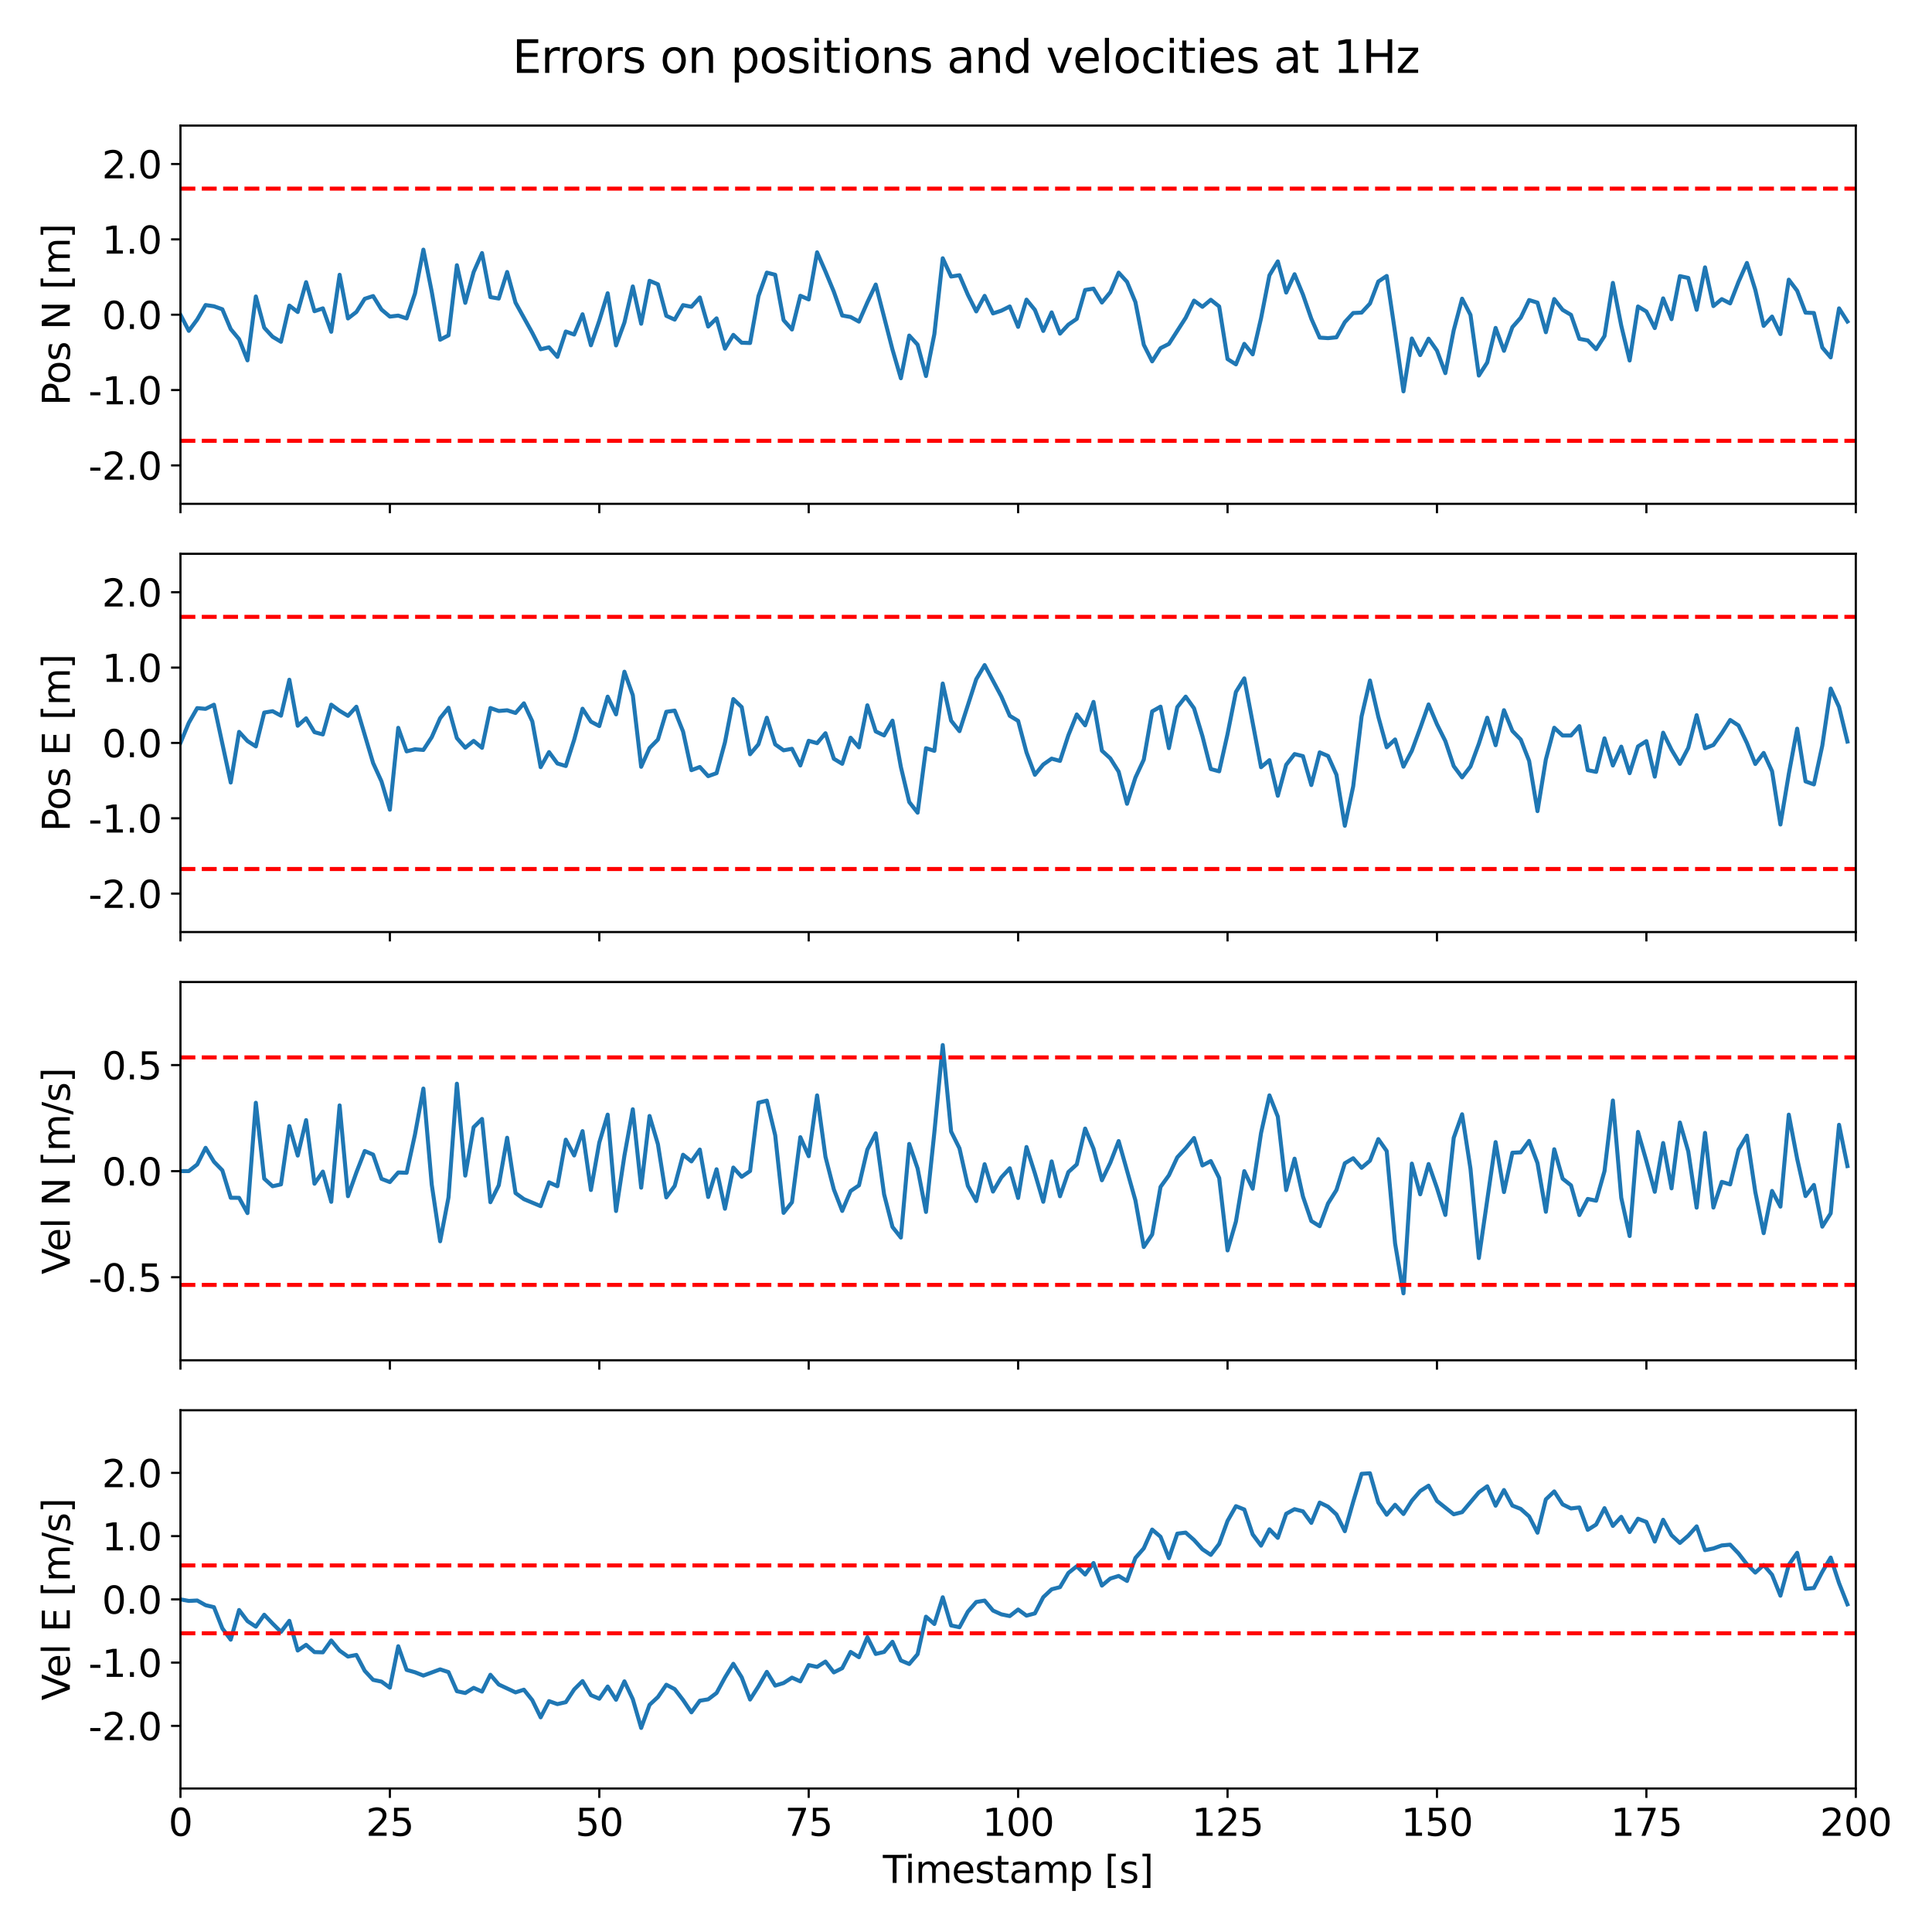 <?xml version="1.0" encoding="utf-8" standalone="no"?>
<!DOCTYPE svg PUBLIC "-//W3C//DTD SVG 1.1//EN"
  "http://www.w3.org/Graphics/SVG/1.1/DTD/svg11.dtd">
<svg xmlns:xlink="http://www.w3.org/1999/xlink" width="720pt" height="720pt" viewBox="0 0 720 720" xmlns="http://www.w3.org/2000/svg" version="1.1">
 <defs>
  <style type="text/css">*{stroke-linejoin: round; stroke-linecap: butt}</style>
 </defs>
 <g id="figure_1">
  <g id="patch_1">
   <path d="M 0 720 
L 720 720 
L 720 0 
L 0 0 
z
" style="fill: #ffffff"/>
  </g>
  <g id="axes_1">
   <g id="patch_2">
    <path d="M 67.25 187.765 
L 691.605 187.765 
L 691.605 46.8 
L 67.25 46.8 
z
" style="fill: #ffffff"/>
   </g>
   <g id="matplotlib.axis_1">
    <g id="xtick_1">
     <g id="line2d_1">
      <defs>
       <path id="mfc377cfdf8" d="M 0 0 
L 0 3.5 
" style="stroke: #000000; stroke-width: 0.8"/>
      </defs>
      <g>
       <use xlink:href="#mfc377cfdf8" x="67.25" y="187.765" style="stroke: #000000; stroke-width: 0.8"/>
      </g>
     </g>
    </g>
    <g id="xtick_2">
     <g id="line2d_2">
      <g>
       <use xlink:href="#mfc377cfdf8" x="145.294" y="187.765" style="stroke: #000000; stroke-width: 0.8"/>
      </g>
     </g>
    </g>
    <g id="xtick_3">
     <g id="line2d_3">
      <g>
       <use xlink:href="#mfc377cfdf8" x="223.339" y="187.765" style="stroke: #000000; stroke-width: 0.8"/>
      </g>
     </g>
    </g>
    <g id="xtick_4">
     <g id="line2d_4">
      <g>
       <use xlink:href="#mfc377cfdf8" x="301.383" y="187.765" style="stroke: #000000; stroke-width: 0.8"/>
      </g>
     </g>
    </g>
    <g id="xtick_5">
     <g id="line2d_5">
      <g>
       <use xlink:href="#mfc377cfdf8" x="379.428" y="187.765" style="stroke: #000000; stroke-width: 0.8"/>
      </g>
     </g>
    </g>
    <g id="xtick_6">
     <g id="line2d_6">
      <g>
       <use xlink:href="#mfc377cfdf8" x="457.472" y="187.765" style="stroke: #000000; stroke-width: 0.8"/>
      </g>
     </g>
    </g>
    <g id="xtick_7">
     <g id="line2d_7">
      <g>
       <use xlink:href="#mfc377cfdf8" x="535.516" y="187.765" style="stroke: #000000; stroke-width: 0.8"/>
      </g>
     </g>
    </g>
    <g id="xtick_8">
     <g id="line2d_8">
      <g>
       <use xlink:href="#mfc377cfdf8" x="613.561" y="187.765" style="stroke: #000000; stroke-width: 0.8"/>
      </g>
     </g>
    </g>
    <g id="xtick_9">
     <g id="line2d_9">
      <g>
       <use xlink:href="#mfc377cfdf8" x="691.605" y="187.765" style="stroke: #000000; stroke-width: 0.8"/>
      </g>
     </g>
    </g>
   </g>
   <g id="matplotlib.axis_2">
    <g id="ytick_1">
     <g id="line2d_10">
      <defs>
       <path id="m19084489a5" d="M 0 0 
L -3.5 0 
" style="stroke: #000000; stroke-width: 0.8"/>
      </defs>
      <g>
       <use xlink:href="#m19084489a5" x="67.25" y="173.441" style="stroke: #000000; stroke-width: 0.8"/>
      </g>
     </g>
     <g id="text_1">
      <!-- -2.0 -->
      <g transform="translate(32.935 178.76) scale(0.14 -0.14)">
       <defs>
        <path id="DejaVuSans-2d" d="M 313 2009 
L 1997 2009 
L 1997 1497 
L 313 1497 
L 313 2009 
z
" transform="scale(0.016)"/>
        <path id="DejaVuSans-32" d="M 1228 531 
L 3431 531 
L 3431 0 
L 469 0 
L 469 531 
Q 828 903 1448 1529 
Q 2069 2156 2228 2338 
Q 2531 2678 2651 2914 
Q 2772 3150 2772 3378 
Q 2772 3750 2511 3984 
Q 2250 4219 1831 4219 
Q 1534 4219 1204 4116 
Q 875 4013 500 3803 
L 500 4441 
Q 881 4594 1212 4672 
Q 1544 4750 1819 4750 
Q 2544 4750 2975 4387 
Q 3406 4025 3406 3419 
Q 3406 3131 3298 2873 
Q 3191 2616 2906 2266 
Q 2828 2175 2409 1742 
Q 1991 1309 1228 531 
z
" transform="scale(0.016)"/>
        <path id="DejaVuSans-2e" d="M 684 794 
L 1344 794 
L 1344 0 
L 684 0 
L 684 794 
z
" transform="scale(0.016)"/>
        <path id="DejaVuSans-30" d="M 2034 4250 
Q 1547 4250 1301 3770 
Q 1056 3291 1056 2328 
Q 1056 1369 1301 889 
Q 1547 409 2034 409 
Q 2525 409 2770 889 
Q 3016 1369 3016 2328 
Q 3016 3291 2770 3770 
Q 2525 4250 2034 4250 
z
M 2034 4750 
Q 2819 4750 3233 4129 
Q 3647 3509 3647 2328 
Q 3647 1150 3233 529 
Q 2819 -91 2034 -91 
Q 1250 -91 836 529 
Q 422 1150 422 2328 
Q 422 3509 836 4129 
Q 1250 4750 2034 4750 
z
" transform="scale(0.016)"/>
       </defs>
       <use xlink:href="#DejaVuSans-2d"/>
       <use xlink:href="#DejaVuSans-32" x="36.084"/>
       <use xlink:href="#DejaVuSans-2e" x="99.707"/>
       <use xlink:href="#DejaVuSans-30" x="131.494"/>
      </g>
     </g>
    </g>
    <g id="ytick_2">
     <g id="line2d_11">
      <g>
       <use xlink:href="#m19084489a5" x="67.25" y="145.362" style="stroke: #000000; stroke-width: 0.8"/>
      </g>
     </g>
     <g id="text_2">
      <!-- -1.0 -->
      <g transform="translate(32.935 150.681) scale(0.14 -0.14)">
       <defs>
        <path id="DejaVuSans-31" d="M 794 531 
L 1825 531 
L 1825 4091 
L 703 3866 
L 703 4441 
L 1819 4666 
L 2450 4666 
L 2450 531 
L 3481 531 
L 3481 0 
L 794 0 
L 794 531 
z
" transform="scale(0.016)"/>
       </defs>
       <use xlink:href="#DejaVuSans-2d"/>
       <use xlink:href="#DejaVuSans-31" x="36.084"/>
       <use xlink:href="#DejaVuSans-2e" x="99.707"/>
       <use xlink:href="#DejaVuSans-30" x="131.494"/>
      </g>
     </g>
    </g>
    <g id="ytick_3">
     <g id="line2d_12">
      <g>
       <use xlink:href="#m19084489a5" x="67.25" y="117.282" style="stroke: #000000; stroke-width: 0.8"/>
      </g>
     </g>
     <g id="text_3">
      <!-- 0.0 -->
      <g transform="translate(37.986 122.601) scale(0.14 -0.14)">
       <use xlink:href="#DejaVuSans-30"/>
       <use xlink:href="#DejaVuSans-2e" x="63.623"/>
       <use xlink:href="#DejaVuSans-30" x="95.41"/>
      </g>
     </g>
    </g>
    <g id="ytick_4">
     <g id="line2d_13">
      <g>
       <use xlink:href="#m19084489a5" x="67.25" y="89.203" style="stroke: #000000; stroke-width: 0.8"/>
      </g>
     </g>
     <g id="text_4">
      <!-- 1.0 -->
      <g transform="translate(37.986 94.522) scale(0.14 -0.14)">
       <use xlink:href="#DejaVuSans-31"/>
       <use xlink:href="#DejaVuSans-2e" x="63.623"/>
       <use xlink:href="#DejaVuSans-30" x="95.41"/>
      </g>
     </g>
    </g>
    <g id="ytick_5">
     <g id="line2d_14">
      <g>
       <use xlink:href="#m19084489a5" x="67.25" y="61.124" style="stroke: #000000; stroke-width: 0.8"/>
      </g>
     </g>
     <g id="text_5">
      <!-- 2.0 -->
      <g transform="translate(37.986 66.443) scale(0.14 -0.14)">
       <use xlink:href="#DejaVuSans-32"/>
       <use xlink:href="#DejaVuSans-2e" x="63.623"/>
       <use xlink:href="#DejaVuSans-30" x="95.41"/>
      </g>
     </g>
    </g>
    <g id="text_6">
     <!-- Pos N [m] -->
     <g transform="translate(26.023 151.146) rotate(-90) scale(0.14 -0.14)">
      <defs>
       <path id="DejaVuSans-50" d="M 1259 4147 
L 1259 2394 
L 2053 2394 
Q 2494 2394 2734 2622 
Q 2975 2850 2975 3272 
Q 2975 3691 2734 3919 
Q 2494 4147 2053 4147 
L 1259 4147 
z
M 628 4666 
L 2053 4666 
Q 2838 4666 3239 4311 
Q 3641 3956 3641 3272 
Q 3641 2581 3239 2228 
Q 2838 1875 2053 1875 
L 1259 1875 
L 1259 0 
L 628 0 
L 628 4666 
z
" transform="scale(0.016)"/>
       <path id="DejaVuSans-6f" d="M 1959 3097 
Q 1497 3097 1228 2736 
Q 959 2375 959 1747 
Q 959 1119 1226 758 
Q 1494 397 1959 397 
Q 2419 397 2687 759 
Q 2956 1122 2956 1747 
Q 2956 2369 2687 2733 
Q 2419 3097 1959 3097 
z
M 1959 3584 
Q 2709 3584 3137 3096 
Q 3566 2609 3566 1747 
Q 3566 888 3137 398 
Q 2709 -91 1959 -91 
Q 1206 -91 779 398 
Q 353 888 353 1747 
Q 353 2609 779 3096 
Q 1206 3584 1959 3584 
z
" transform="scale(0.016)"/>
       <path id="DejaVuSans-73" d="M 2834 3397 
L 2834 2853 
Q 2591 2978 2328 3040 
Q 2066 3103 1784 3103 
Q 1356 3103 1142 2972 
Q 928 2841 928 2578 
Q 928 2378 1081 2264 
Q 1234 2150 1697 2047 
L 1894 2003 
Q 2506 1872 2764 1633 
Q 3022 1394 3022 966 
Q 3022 478 2636 193 
Q 2250 -91 1575 -91 
Q 1294 -91 989 -36 
Q 684 19 347 128 
L 347 722 
Q 666 556 975 473 
Q 1284 391 1588 391 
Q 1994 391 2212 530 
Q 2431 669 2431 922 
Q 2431 1156 2273 1281 
Q 2116 1406 1581 1522 
L 1381 1569 
Q 847 1681 609 1914 
Q 372 2147 372 2553 
Q 372 3047 722 3315 
Q 1072 3584 1716 3584 
Q 2034 3584 2315 3537 
Q 2597 3491 2834 3397 
z
" transform="scale(0.016)"/>
       <path id="DejaVuSans-20" transform="scale(0.016)"/>
       <path id="DejaVuSans-4e" d="M 628 4666 
L 1478 4666 
L 3547 763 
L 3547 4666 
L 4159 4666 
L 4159 0 
L 3309 0 
L 1241 3903 
L 1241 0 
L 628 0 
L 628 4666 
z
" transform="scale(0.016)"/>
       <path id="DejaVuSans-5b" d="M 550 4863 
L 1875 4863 
L 1875 4416 
L 1125 4416 
L 1125 -397 
L 1875 -397 
L 1875 -844 
L 550 -844 
L 550 4863 
z
" transform="scale(0.016)"/>
       <path id="DejaVuSans-6d" d="M 3328 2828 
Q 3544 3216 3844 3400 
Q 4144 3584 4550 3584 
Q 5097 3584 5394 3201 
Q 5691 2819 5691 2113 
L 5691 0 
L 5113 0 
L 5113 2094 
Q 5113 2597 4934 2840 
Q 4756 3084 4391 3084 
Q 3944 3084 3684 2787 
Q 3425 2491 3425 1978 
L 3425 0 
L 2847 0 
L 2847 2094 
Q 2847 2600 2669 2842 
Q 2491 3084 2119 3084 
Q 1678 3084 1418 2786 
Q 1159 2488 1159 1978 
L 1159 0 
L 581 0 
L 581 3500 
L 1159 3500 
L 1159 2956 
Q 1356 3278 1631 3431 
Q 1906 3584 2284 3584 
Q 2666 3584 2933 3390 
Q 3200 3197 3328 2828 
z
" transform="scale(0.016)"/>
       <path id="DejaVuSans-5d" d="M 1947 4863 
L 1947 -844 
L 622 -844 
L 622 -397 
L 1369 -397 
L 1369 4416 
L 622 4416 
L 622 4863 
L 1947 4863 
z
" transform="scale(0.016)"/>
      </defs>
      <use xlink:href="#DejaVuSans-50"/>
      <use xlink:href="#DejaVuSans-6f" x="56.678"/>
      <use xlink:href="#DejaVuSans-73" x="117.859"/>
      <use xlink:href="#DejaVuSans-20" x="169.959"/>
      <use xlink:href="#DejaVuSans-4e" x="201.746"/>
      <use xlink:href="#DejaVuSans-20" x="276.551"/>
      <use xlink:href="#DejaVuSans-5b" x="308.338"/>
      <use xlink:href="#DejaVuSans-6d" x="347.352"/>
      <use xlink:href="#DejaVuSans-5d" x="444.764"/>
     </g>
    </g>
   </g>
   <g id="line2d_15">
    <path d="M 67.25 117.282 
L 70.372 123.296 
L 73.494 119.062 
L 76.615 113.683 
L 79.737 114.139 
L 82.859 115.258 
L 85.981 122.646 
L 89.102 126.406 
L 92.224 134.289 
L 95.346 110.492 
L 98.468 122.124 
L 101.59 125.499 
L 104.711 127.371 
L 107.833 113.886 
L 110.955 116.271 
L 114.077 105.163 
L 117.198 115.978 
L 120.32 114.917 
L 123.442 123.643 
L 126.564 102.405 
L 129.685 118.678 
L 132.807 116.276 
L 135.929 111.352 
L 139.051 110.337 
L 142.173 115.363 
L 145.294 117.985 
L 148.416 117.617 
L 151.538 118.663 
L 154.66 109.366 
L 157.781 93.038 
L 160.903 108.764 
L 164.025 126.605 
L 167.147 124.971 
L 170.269 98.845 
L 173.39 112.855 
L 176.512 101.396 
L 179.634 94.311 
L 182.756 110.714 
L 185.877 111.262 
L 188.999 101.366 
L 192.121 112.79 
L 198.365 124.035 
L 201.486 130.152 
L 204.608 129.437 
L 207.73 132.998 
L 210.852 123.544 
L 213.973 124.67 
L 217.095 117.116 
L 220.217 128.681 
L 223.339 119.509 
L 226.461 109.283 
L 229.582 128.724 
L 232.704 120.197 
L 235.826 106.752 
L 238.948 120.651 
L 242.069 104.639 
L 245.191 105.96 
L 248.313 117.693 
L 251.435 119.111 
L 254.556 113.709 
L 257.678 114.325 
L 260.8 110.848 
L 263.922 121.696 
L 267.044 118.642 
L 270.165 129.936 
L 273.287 124.797 
L 276.409 127.725 
L 279.531 127.825 
L 282.652 110.35 
L 285.774 101.6 
L 288.896 102.407 
L 292.018 119.31 
L 295.14 122.798 
L 298.261 110.227 
L 301.383 111.587 
L 304.505 94.028 
L 307.627 101.187 
L 310.748 108.721 
L 313.87 117.579 
L 316.992 118.137 
L 320.114 119.855 
L 323.236 112.706 
L 326.357 106.047 
L 332.601 130.265 
L 335.723 140.961 
L 338.844 125.053 
L 341.966 128.446 
L 345.088 140.129 
L 348.21 124.513 
L 351.332 96.255 
L 354.453 103.055 
L 357.575 102.572 
L 360.697 109.845 
L 363.819 116.051 
L 366.94 110.265 
L 370.062 116.806 
L 373.184 115.777 
L 376.306 114.207 
L 379.428 121.811 
L 382.549 111.668 
L 385.671 115.49 
L 388.793 123.328 
L 391.915 116.424 
L 395.036 124.338 
L 398.158 120.978 
L 401.28 118.828 
L 404.402 108.072 
L 407.523 107.562 
L 410.645 112.746 
L 413.767 108.922 
L 416.889 101.607 
L 420.011 105.034 
L 423.132 112.571 
L 426.254 128.482 
L 429.376 134.67 
L 432.498 129.747 
L 435.619 128.17 
L 441.863 118.446 
L 444.985 112.03 
L 448.107 114.34 
L 451.228 111.72 
L 454.35 114.201 
L 457.472 133.808 
L 460.594 135.786 
L 463.715 128.145 
L 466.837 132.052 
L 469.959 118.599 
L 473.081 102.603 
L 476.203 97.409 
L 479.324 109.024 
L 482.446 102.197 
L 485.568 109.776 
L 488.69 118.774 
L 491.811 125.815 
L 494.933 126.019 
L 498.055 125.707 
L 501.177 120.039 
L 504.298 116.651 
L 507.42 116.498 
L 510.542 113.128 
L 513.664 104.916 
L 516.786 102.842 
L 519.907 123.925 
L 523.029 145.845 
L 526.151 126.146 
L 529.273 132.326 
L 532.394 126.216 
L 535.516 130.656 
L 538.638 139.052 
L 541.76 123.094 
L 544.882 111.31 
L 548.003 117.351 
L 551.125 139.956 
L 554.247 135.092 
L 557.369 122.205 
L 560.49 130.738 
L 563.612 121.934 
L 566.734 118.379 
L 569.856 111.819 
L 572.978 112.785 
L 576.099 123.804 
L 579.221 111.442 
L 582.343 115.485 
L 585.465 117.334 
L 588.586 126.278 
L 591.708 126.861 
L 594.83 130.13 
L 597.952 125.231 
L 601.074 105.433 
L 604.195 121.364 
L 607.317 134.352 
L 610.439 114.217 
L 613.561 116.087 
L 616.682 122.264 
L 619.804 111.199 
L 622.926 118.956 
L 626.048 102.904 
L 629.169 103.577 
L 632.291 115.456 
L 635.413 99.641 
L 638.535 114.068 
L 641.657 111.47 
L 644.778 113.07 
L 647.9 105.038 
L 651.022 97.996 
L 654.144 107.994 
L 657.265 121.441 
L 660.387 117.977 
L 663.509 124.495 
L 666.631 104.224 
L 669.753 108.364 
L 672.874 116.518 
L 675.996 116.65 
L 679.118 129.522 
L 682.24 133.184 
L 685.361 114.921 
L 688.483 119.82 
L 688.483 119.82 
" clip-path="url(#p1024e9abad)" style="fill: none; stroke: #1f77b4; stroke-width: 1.5; stroke-linecap: square"/>
   </g>
   <g id="line2d_16">
    <path d="M 67.25 164.271 
L 691.605 164.271 
" clip-path="url(#p1024e9abad)" style="fill: none; stroke-dasharray: 5.55,2.4; stroke-dashoffset: 0; stroke: #ff0000; stroke-width: 1.5"/>
   </g>
   <g id="line2d_17">
    <path d="M 67.25 70.294 
L 691.605 70.294 
" clip-path="url(#p1024e9abad)" style="fill: none; stroke-dasharray: 5.55,2.4; stroke-dashoffset: 0; stroke: #ff0000; stroke-width: 1.5"/>
   </g>
   <g id="patch_3">
    <path d="M 67.25 187.765 
L 67.25 46.8 
" style="fill: none; stroke: #000000; stroke-width: 0.8; stroke-linejoin: miter; stroke-linecap: square"/>
   </g>
   <g id="patch_4">
    <path d="M 691.605 187.765 
L 691.605 46.8 
" style="fill: none; stroke: #000000; stroke-width: 0.8; stroke-linejoin: miter; stroke-linecap: square"/>
   </g>
   <g id="patch_5">
    <path d="M 67.25 187.765 
L 691.605 187.765 
" style="fill: none; stroke: #000000; stroke-width: 0.8; stroke-linejoin: miter; stroke-linecap: square"/>
   </g>
   <g id="patch_6">
    <path d="M 67.25 46.8 
L 691.605 46.8 
" style="fill: none; stroke: #000000; stroke-width: 0.8; stroke-linejoin: miter; stroke-linecap: square"/>
   </g>
  </g>
  <g id="axes_2">
   <g id="patch_7">
    <path d="M 67.25 347.35 
L 691.605 347.35 
L 691.605 206.385 
L 67.25 206.385 
z
" style="fill: #ffffff"/>
   </g>
   <g id="matplotlib.axis_3">
    <g id="xtick_10">
     <g id="line2d_18">
      <g>
       <use xlink:href="#mfc377cfdf8" x="67.25" y="347.35" style="stroke: #000000; stroke-width: 0.8"/>
      </g>
     </g>
    </g>
    <g id="xtick_11">
     <g id="line2d_19">
      <g>
       <use xlink:href="#mfc377cfdf8" x="145.294" y="347.35" style="stroke: #000000; stroke-width: 0.8"/>
      </g>
     </g>
    </g>
    <g id="xtick_12">
     <g id="line2d_20">
      <g>
       <use xlink:href="#mfc377cfdf8" x="223.339" y="347.35" style="stroke: #000000; stroke-width: 0.8"/>
      </g>
     </g>
    </g>
    <g id="xtick_13">
     <g id="line2d_21">
      <g>
       <use xlink:href="#mfc377cfdf8" x="301.383" y="347.35" style="stroke: #000000; stroke-width: 0.8"/>
      </g>
     </g>
    </g>
    <g id="xtick_14">
     <g id="line2d_22">
      <g>
       <use xlink:href="#mfc377cfdf8" x="379.428" y="347.35" style="stroke: #000000; stroke-width: 0.8"/>
      </g>
     </g>
    </g>
    <g id="xtick_15">
     <g id="line2d_23">
      <g>
       <use xlink:href="#mfc377cfdf8" x="457.472" y="347.35" style="stroke: #000000; stroke-width: 0.8"/>
      </g>
     </g>
    </g>
    <g id="xtick_16">
     <g id="line2d_24">
      <g>
       <use xlink:href="#mfc377cfdf8" x="535.516" y="347.35" style="stroke: #000000; stroke-width: 0.8"/>
      </g>
     </g>
    </g>
    <g id="xtick_17">
     <g id="line2d_25">
      <g>
       <use xlink:href="#mfc377cfdf8" x="613.561" y="347.35" style="stroke: #000000; stroke-width: 0.8"/>
      </g>
     </g>
    </g>
    <g id="xtick_18">
     <g id="line2d_26">
      <g>
       <use xlink:href="#mfc377cfdf8" x="691.605" y="347.35" style="stroke: #000000; stroke-width: 0.8"/>
      </g>
     </g>
    </g>
   </g>
   <g id="matplotlib.axis_4">
    <g id="ytick_6">
     <g id="line2d_27">
      <g>
       <use xlink:href="#m19084489a5" x="67.25" y="333.026" style="stroke: #000000; stroke-width: 0.8"/>
      </g>
     </g>
     <g id="text_7">
      <!-- -2.0 -->
      <g transform="translate(32.935 338.345) scale(0.14 -0.14)">
       <use xlink:href="#DejaVuSans-2d"/>
       <use xlink:href="#DejaVuSans-32" x="36.084"/>
       <use xlink:href="#DejaVuSans-2e" x="99.707"/>
       <use xlink:href="#DejaVuSans-30" x="131.494"/>
      </g>
     </g>
    </g>
    <g id="ytick_7">
     <g id="line2d_28">
      <g>
       <use xlink:href="#m19084489a5" x="67.25" y="304.947" style="stroke: #000000; stroke-width: 0.8"/>
      </g>
     </g>
     <g id="text_8">
      <!-- -1.0 -->
      <g transform="translate(32.935 310.266) scale(0.14 -0.14)">
       <use xlink:href="#DejaVuSans-2d"/>
       <use xlink:href="#DejaVuSans-31" x="36.084"/>
       <use xlink:href="#DejaVuSans-2e" x="99.707"/>
       <use xlink:href="#DejaVuSans-30" x="131.494"/>
      </g>
     </g>
    </g>
    <g id="ytick_8">
     <g id="line2d_29">
      <g>
       <use xlink:href="#m19084489a5" x="67.25" y="276.868" style="stroke: #000000; stroke-width: 0.8"/>
      </g>
     </g>
     <g id="text_9">
      <!-- 0.0 -->
      <g transform="translate(37.986 282.186) scale(0.14 -0.14)">
       <use xlink:href="#DejaVuSans-30"/>
       <use xlink:href="#DejaVuSans-2e" x="63.623"/>
       <use xlink:href="#DejaVuSans-30" x="95.41"/>
      </g>
     </g>
    </g>
    <g id="ytick_9">
     <g id="line2d_30">
      <g>
       <use xlink:href="#m19084489a5" x="67.25" y="248.788" style="stroke: #000000; stroke-width: 0.8"/>
      </g>
     </g>
     <g id="text_10">
      <!-- 1.0 -->
      <g transform="translate(37.986 254.107) scale(0.14 -0.14)">
       <use xlink:href="#DejaVuSans-31"/>
       <use xlink:href="#DejaVuSans-2e" x="63.623"/>
       <use xlink:href="#DejaVuSans-30" x="95.41"/>
      </g>
     </g>
    </g>
    <g id="ytick_10">
     <g id="line2d_31">
      <g>
       <use xlink:href="#m19084489a5" x="67.25" y="220.709" style="stroke: #000000; stroke-width: 0.8"/>
      </g>
     </g>
     <g id="text_11">
      <!-- 2.0 -->
      <g transform="translate(37.986 226.028) scale(0.14 -0.14)">
       <use xlink:href="#DejaVuSans-32"/>
       <use xlink:href="#DejaVuSans-2e" x="63.623"/>
       <use xlink:href="#DejaVuSans-30" x="95.41"/>
      </g>
     </g>
    </g>
    <g id="text_12">
     <!-- Pos E [m] -->
     <g transform="translate(26.023 309.917) rotate(-90) scale(0.14 -0.14)">
      <defs>
       <path id="DejaVuSans-45" d="M 628 4666 
L 3578 4666 
L 3578 4134 
L 1259 4134 
L 1259 2753 
L 3481 2753 
L 3481 2222 
L 1259 2222 
L 1259 531 
L 3634 531 
L 3634 0 
L 628 0 
L 628 4666 
z
" transform="scale(0.016)"/>
      </defs>
      <use xlink:href="#DejaVuSans-50"/>
      <use xlink:href="#DejaVuSans-6f" x="56.678"/>
      <use xlink:href="#DejaVuSans-73" x="117.859"/>
      <use xlink:href="#DejaVuSans-20" x="169.959"/>
      <use xlink:href="#DejaVuSans-45" x="201.746"/>
      <use xlink:href="#DejaVuSans-20" x="264.93"/>
      <use xlink:href="#DejaVuSans-5b" x="296.717"/>
      <use xlink:href="#DejaVuSans-6d" x="335.73"/>
      <use xlink:href="#DejaVuSans-5d" x="433.143"/>
     </g>
    </g>
   </g>
   <g id="line2d_32">
    <path d="M 67.25 276.868 
L 70.372 269.351 
L 73.494 263.891 
L 76.615 264.17 
L 79.737 262.629 
L 85.981 291.624 
L 89.102 272.749 
L 92.224 276.156 
L 95.346 278.164 
L 98.468 265.561 
L 101.59 265.042 
L 104.711 266.71 
L 107.833 253.317 
L 110.955 270.455 
L 114.077 267.703 
L 117.198 272.854 
L 120.32 273.707 
L 123.442 262.61 
L 126.564 264.904 
L 129.685 266.772 
L 132.807 263.377 
L 139.051 284.37 
L 142.173 291.213 
L 145.294 301.757 
L 148.416 271.244 
L 151.538 280.011 
L 154.66 279.231 
L 157.781 279.484 
L 160.903 274.704 
L 164.025 267.643 
L 167.147 263.755 
L 170.269 275.074 
L 173.39 278.645 
L 176.512 276.113 
L 179.634 278.694 
L 182.756 263.852 
L 185.877 264.965 
L 188.999 264.695 
L 192.121 265.703 
L 195.243 262.112 
L 198.365 268.826 
L 201.486 285.896 
L 204.608 280.281 
L 207.73 284.524 
L 210.852 285.47 
L 213.973 275.691 
L 217.095 264.112 
L 220.217 268.934 
L 223.339 270.578 
L 226.461 259.624 
L 229.582 266.222 
L 232.704 250.333 
L 235.826 259.079 
L 238.948 285.762 
L 242.069 278.772 
L 245.191 275.603 
L 248.313 265.271 
L 251.435 264.822 
L 254.556 272.613 
L 257.678 287.025 
L 260.8 285.845 
L 263.922 289.246 
L 267.044 288.141 
L 270.165 276.663 
L 273.287 260.526 
L 276.409 263.519 
L 279.531 281.075 
L 282.652 277.374 
L 285.774 267.482 
L 288.896 277.407 
L 292.018 279.621 
L 295.14 279.057 
L 298.261 285.268 
L 301.383 276.075 
L 304.505 276.959 
L 307.627 273.254 
L 310.748 282.772 
L 313.87 284.648 
L 316.992 274.927 
L 320.114 278.519 
L 323.236 262.846 
L 326.357 272.59 
L 329.479 274.075 
L 332.601 268.569 
L 335.723 285.791 
L 338.844 298.897 
L 341.966 302.859 
L 345.088 278.835 
L 348.21 279.817 
L 351.332 254.737 
L 354.453 268.565 
L 357.575 272.478 
L 363.819 253.131 
L 366.94 247.855 
L 373.184 259.572 
L 376.306 266.755 
L 379.428 268.657 
L 382.549 280.419 
L 385.671 288.741 
L 388.793 284.908 
L 391.915 282.725 
L 395.036 283.569 
L 398.158 273.998 
L 401.28 266.259 
L 404.402 270.304 
L 407.523 261.583 
L 410.645 279.748 
L 413.767 282.61 
L 416.889 287.58 
L 420.011 299.546 
L 423.132 289.803 
L 426.254 283.088 
L 429.376 265.114 
L 432.498 263.352 
L 435.619 278.801 
L 438.741 263.529 
L 441.863 259.614 
L 444.985 263.963 
L 448.107 274.329 
L 451.228 286.604 
L 454.35 287.452 
L 457.472 273.554 
L 460.594 257.863 
L 463.715 252.811 
L 469.959 285.915 
L 473.081 283.287 
L 476.203 296.552 
L 479.324 285.014 
L 482.446 281.017 
L 485.568 281.785 
L 488.69 292.561 
L 491.811 280.385 
L 494.933 281.746 
L 498.055 288.73 
L 501.177 307.737 
L 504.298 293.052 
L 507.42 267.015 
L 510.542 253.611 
L 513.664 267.101 
L 516.786 278.487 
L 519.907 275.577 
L 523.029 285.714 
L 526.151 279.802 
L 529.273 271.337 
L 532.394 262.526 
L 535.516 269.916 
L 538.638 276.176 
L 541.76 285.513 
L 544.882 289.707 
L 548.003 285.643 
L 551.125 277.17 
L 554.247 267.481 
L 557.369 277.716 
L 560.49 264.666 
L 563.612 272.395 
L 566.734 275.6 
L 569.856 283.552 
L 572.978 302.287 
L 576.099 283.007 
L 579.221 271.214 
L 582.343 274.105 
L 585.465 274.094 
L 588.586 270.604 
L 591.708 287.011 
L 594.83 287.658 
L 597.952 275.161 
L 601.074 285.287 
L 604.195 278.248 
L 607.317 288.151 
L 610.439 278.173 
L 613.561 276.202 
L 616.682 289.43 
L 619.804 273.051 
L 622.926 279.416 
L 626.048 284.662 
L 629.169 278.704 
L 632.291 266.532 
L 635.413 278.851 
L 638.535 277.637 
L 641.657 273.244 
L 644.778 268.311 
L 647.9 270.368 
L 651.022 276.891 
L 654.144 284.712 
L 657.265 280.598 
L 660.387 287.402 
L 663.509 307.265 
L 666.631 288.437 
L 669.753 271.558 
L 672.874 291.204 
L 675.996 292.325 
L 679.118 277.866 
L 682.24 256.605 
L 685.361 263.462 
L 688.483 276.357 
L 688.483 276.357 
" clip-path="url(#p8cdd76b0c3)" style="fill: none; stroke: #1f77b4; stroke-width: 1.5; stroke-linecap: square"/>
   </g>
   <g id="line2d_33">
    <path d="M 67.25 323.856 
L 691.605 323.856 
" clip-path="url(#p8cdd76b0c3)" style="fill: none; stroke-dasharray: 5.55,2.4; stroke-dashoffset: 0; stroke: #ff0000; stroke-width: 1.5"/>
   </g>
   <g id="line2d_34">
    <path d="M 67.25 229.879 
L 691.605 229.879 
" clip-path="url(#p8cdd76b0c3)" style="fill: none; stroke-dasharray: 5.55,2.4; stroke-dashoffset: 0; stroke: #ff0000; stroke-width: 1.5"/>
   </g>
   <g id="patch_8">
    <path d="M 67.25 347.35 
L 67.25 206.385 
" style="fill: none; stroke: #000000; stroke-width: 0.8; stroke-linejoin: miter; stroke-linecap: square"/>
   </g>
   <g id="patch_9">
    <path d="M 691.605 347.35 
L 691.605 206.385 
" style="fill: none; stroke: #000000; stroke-width: 0.8; stroke-linejoin: miter; stroke-linecap: square"/>
   </g>
   <g id="patch_10">
    <path d="M 67.25 347.35 
L 691.605 347.35 
" style="fill: none; stroke: #000000; stroke-width: 0.8; stroke-linejoin: miter; stroke-linecap: square"/>
   </g>
   <g id="patch_11">
    <path d="M 67.25 206.385 
L 691.605 206.385 
" style="fill: none; stroke: #000000; stroke-width: 0.8; stroke-linejoin: miter; stroke-linecap: square"/>
   </g>
  </g>
  <g id="axes_3">
   <g id="patch_12">
    <path d="M 67.25 506.935 
L 691.605 506.935 
L 691.605 365.97 
L 67.25 365.97 
z
" style="fill: #ffffff"/>
   </g>
   <g id="matplotlib.axis_5">
    <g id="xtick_19">
     <g id="line2d_35">
      <g>
       <use xlink:href="#mfc377cfdf8" x="67.25" y="506.935" style="stroke: #000000; stroke-width: 0.8"/>
      </g>
     </g>
    </g>
    <g id="xtick_20">
     <g id="line2d_36">
      <g>
       <use xlink:href="#mfc377cfdf8" x="145.294" y="506.935" style="stroke: #000000; stroke-width: 0.8"/>
      </g>
     </g>
    </g>
    <g id="xtick_21">
     <g id="line2d_37">
      <g>
       <use xlink:href="#mfc377cfdf8" x="223.339" y="506.935" style="stroke: #000000; stroke-width: 0.8"/>
      </g>
     </g>
    </g>
    <g id="xtick_22">
     <g id="line2d_38">
      <g>
       <use xlink:href="#mfc377cfdf8" x="301.383" y="506.935" style="stroke: #000000; stroke-width: 0.8"/>
      </g>
     </g>
    </g>
    <g id="xtick_23">
     <g id="line2d_39">
      <g>
       <use xlink:href="#mfc377cfdf8" x="379.428" y="506.935" style="stroke: #000000; stroke-width: 0.8"/>
      </g>
     </g>
    </g>
    <g id="xtick_24">
     <g id="line2d_40">
      <g>
       <use xlink:href="#mfc377cfdf8" x="457.472" y="506.935" style="stroke: #000000; stroke-width: 0.8"/>
      </g>
     </g>
    </g>
    <g id="xtick_25">
     <g id="line2d_41">
      <g>
       <use xlink:href="#mfc377cfdf8" x="535.516" y="506.935" style="stroke: #000000; stroke-width: 0.8"/>
      </g>
     </g>
    </g>
    <g id="xtick_26">
     <g id="line2d_42">
      <g>
       <use xlink:href="#mfc377cfdf8" x="613.561" y="506.935" style="stroke: #000000; stroke-width: 0.8"/>
      </g>
     </g>
    </g>
    <g id="xtick_27">
     <g id="line2d_43">
      <g>
       <use xlink:href="#mfc377cfdf8" x="691.605" y="506.935" style="stroke: #000000; stroke-width: 0.8"/>
      </g>
     </g>
    </g>
   </g>
   <g id="matplotlib.axis_6">
    <g id="ytick_11">
     <g id="line2d_44">
      <g>
       <use xlink:href="#m19084489a5" x="67.25" y="475.983" style="stroke: #000000; stroke-width: 0.8"/>
      </g>
     </g>
     <g id="text_13">
      <!-- -0.5 -->
      <g transform="translate(32.935 481.302) scale(0.14 -0.14)">
       <defs>
        <path id="DejaVuSans-35" d="M 691 4666 
L 3169 4666 
L 3169 4134 
L 1269 4134 
L 1269 2991 
Q 1406 3038 1543 3061 
Q 1681 3084 1819 3084 
Q 2600 3084 3056 2656 
Q 3513 2228 3513 1497 
Q 3513 744 3044 326 
Q 2575 -91 1722 -91 
Q 1428 -91 1123 -41 
Q 819 9 494 109 
L 494 744 
Q 775 591 1075 516 
Q 1375 441 1709 441 
Q 2250 441 2565 725 
Q 2881 1009 2881 1497 
Q 2881 1984 2565 2268 
Q 2250 2553 1709 2553 
Q 1456 2553 1204 2497 
Q 953 2441 691 2322 
L 691 4666 
z
" transform="scale(0.016)"/>
       </defs>
       <use xlink:href="#DejaVuSans-2d"/>
       <use xlink:href="#DejaVuSans-30" x="36.084"/>
       <use xlink:href="#DejaVuSans-2e" x="99.707"/>
       <use xlink:href="#DejaVuSans-35" x="131.494"/>
      </g>
     </g>
    </g>
    <g id="ytick_12">
     <g id="line2d_45">
      <g>
       <use xlink:href="#m19084489a5" x="67.25" y="436.452" style="stroke: #000000; stroke-width: 0.8"/>
      </g>
     </g>
     <g id="text_14">
      <!-- 0.0 -->
      <g transform="translate(37.986 441.771) scale(0.14 -0.14)">
       <use xlink:href="#DejaVuSans-30"/>
       <use xlink:href="#DejaVuSans-2e" x="63.623"/>
       <use xlink:href="#DejaVuSans-30" x="95.41"/>
      </g>
     </g>
    </g>
    <g id="ytick_13">
     <g id="line2d_46">
      <g>
       <use xlink:href="#m19084489a5" x="67.25" y="396.922" style="stroke: #000000; stroke-width: 0.8"/>
      </g>
     </g>
     <g id="text_15">
      <!-- 0.5 -->
      <g transform="translate(37.986 402.241) scale(0.14 -0.14)">
       <use xlink:href="#DejaVuSans-30"/>
       <use xlink:href="#DejaVuSans-2e" x="63.623"/>
       <use xlink:href="#DejaVuSans-35" x="95.41"/>
      </g>
     </g>
    </g>
    <g id="text_16">
     <!-- Vel N [m/s] -->
     <g transform="translate(26.023 474.922) rotate(-90) scale(0.14 -0.14)">
      <defs>
       <path id="DejaVuSans-56" d="M 1831 0 
L 50 4666 
L 709 4666 
L 2188 738 
L 3669 4666 
L 4325 4666 
L 2547 0 
L 1831 0 
z
" transform="scale(0.016)"/>
       <path id="DejaVuSans-65" d="M 3597 1894 
L 3597 1613 
L 953 1613 
Q 991 1019 1311 708 
Q 1631 397 2203 397 
Q 2534 397 2845 478 
Q 3156 559 3463 722 
L 3463 178 
Q 3153 47 2828 -22 
Q 2503 -91 2169 -91 
Q 1331 -91 842 396 
Q 353 884 353 1716 
Q 353 2575 817 3079 
Q 1281 3584 2069 3584 
Q 2775 3584 3186 3129 
Q 3597 2675 3597 1894 
z
M 3022 2063 
Q 3016 2534 2758 2815 
Q 2500 3097 2075 3097 
Q 1594 3097 1305 2825 
Q 1016 2553 972 2059 
L 3022 2063 
z
" transform="scale(0.016)"/>
       <path id="DejaVuSans-6c" d="M 603 4863 
L 1178 4863 
L 1178 0 
L 603 0 
L 603 4863 
z
" transform="scale(0.016)"/>
       <path id="DejaVuSans-2f" d="M 1625 4666 
L 2156 4666 
L 531 -594 
L 0 -594 
L 1625 4666 
z
" transform="scale(0.016)"/>
      </defs>
      <use xlink:href="#DejaVuSans-56"/>
      <use xlink:href="#DejaVuSans-65" x="60.658"/>
      <use xlink:href="#DejaVuSans-6c" x="122.182"/>
      <use xlink:href="#DejaVuSans-20" x="149.965"/>
      <use xlink:href="#DejaVuSans-4e" x="181.752"/>
      <use xlink:href="#DejaVuSans-20" x="256.557"/>
      <use xlink:href="#DejaVuSans-5b" x="288.344"/>
      <use xlink:href="#DejaVuSans-6d" x="327.357"/>
      <use xlink:href="#DejaVuSans-2f" x="424.77"/>
      <use xlink:href="#DejaVuSans-73" x="458.461"/>
      <use xlink:href="#DejaVuSans-5d" x="510.561"/>
     </g>
    </g>
   </g>
   <g id="line2d_47">
    <path d="M 67.25 436.452 
L 70.372 436.424 
L 73.494 433.968 
L 76.615 427.763 
L 79.737 432.942 
L 82.859 436.15 
L 85.981 446.372 
L 89.102 446.399 
L 92.224 452.081 
L 95.346 410.967 
L 98.468 439.252 
L 101.59 442.079 
L 104.711 441.383 
L 107.833 419.663 
L 110.955 430.647 
L 114.077 417.438 
L 117.198 441.14 
L 120.32 436.625 
L 123.442 447.885 
L 126.564 411.952 
L 129.685 445.78 
L 132.807 436.961 
L 135.929 428.953 
L 139.051 430.285 
L 142.173 439.314 
L 145.294 440.519 
L 148.416 436.946 
L 151.538 437.066 
L 154.66 422.736 
L 157.781 405.681 
L 160.903 441.512 
L 164.025 462.584 
L 167.147 446.201 
L 170.269 403.864 
L 173.39 438.109 
L 176.512 420.082 
L 179.634 416.997 
L 182.756 448.024 
L 185.877 441.72 
L 188.999 424.007 
L 192.121 444.614 
L 195.243 446.882 
L 201.486 449.489 
L 204.608 440.628 
L 207.73 442.065 
L 210.852 424.716 
L 213.973 430.606 
L 217.095 421.535 
L 220.217 443.481 
L 223.339 425.81 
L 226.461 415.39 
L 229.582 451.301 
L 232.704 430.675 
L 235.826 413.396 
L 238.948 442.609 
L 242.069 415.893 
L 245.191 426.427 
L 248.313 446.233 
L 251.435 441.961 
L 254.556 430.341 
L 257.678 432.82 
L 260.8 428.411 
L 263.922 446.081 
L 267.044 435.754 
L 270.165 450.46 
L 273.287 435.12 
L 276.409 438.568 
L 279.531 436.411 
L 282.652 410.941 
L 285.774 410.172 
L 288.896 423.078 
L 292.018 451.998 
L 295.14 448.059 
L 298.261 423.796 
L 301.383 430.872 
L 304.505 408.223 
L 307.627 431.097 
L 310.748 443.246 
L 313.87 451.277 
L 316.992 443.862 
L 320.114 441.751 
L 323.236 428.407 
L 326.357 422.363 
L 329.479 445.112 
L 332.601 457.255 
L 335.723 461.203 
L 338.844 426.309 
L 341.966 435.461 
L 345.088 451.653 
L 348.21 422.002 
L 351.332 389.464 
L 354.453 421.691 
L 357.575 427.958 
L 360.697 441.949 
L 363.819 447.606 
L 366.94 433.867 
L 370.062 444.066 
L 373.184 438.769 
L 376.306 435.381 
L 379.428 446.447 
L 382.549 427.46 
L 385.671 437.273 
L 388.793 447.869 
L 391.915 432.817 
L 395.036 445.808 
L 398.158 436.785 
L 401.28 433.937 
L 404.402 420.588 
L 407.523 428.093 
L 410.645 439.848 
L 413.767 433.342 
L 416.889 425.242 
L 423.132 447.342 
L 426.254 464.712 
L 429.376 460.058 
L 432.498 442.314 
L 435.619 438.003 
L 438.741 431.297 
L 441.863 427.937 
L 444.985 424.112 
L 448.107 434.326 
L 451.228 432.693 
L 454.35 438.983 
L 457.472 465.982 
L 460.594 455.224 
L 463.715 436.447 
L 466.837 442.994 
L 469.959 422.238 
L 473.081 408.215 
L 476.203 416.131 
L 479.324 443.509 
L 482.446 431.805 
L 485.568 445.897 
L 488.69 455.034 
L 491.811 456.968 
L 494.933 448.475 
L 498.055 443.472 
L 501.177 433.517 
L 504.298 431.651 
L 507.42 435.212 
L 510.542 432.564 
L 513.664 424.509 
L 516.786 428.958 
L 519.907 463.374 
L 523.029 481.989 
L 526.151 433.645 
L 529.273 445.075 
L 532.394 433.807 
L 535.516 442.746 
L 538.638 452.77 
L 541.76 424.035 
L 544.882 415.261 
L 548.003 435.559 
L 551.125 468.84 
L 557.369 425.63 
L 560.49 444.243 
L 563.612 429.595 
L 566.734 429.444 
L 569.856 425.182 
L 572.978 433.455 
L 576.099 451.589 
L 579.221 428.299 
L 582.343 439.253 
L 585.465 441.736 
L 588.586 452.825 
L 591.708 446.813 
L 594.83 447.47 
L 597.952 436.436 
L 601.074 410.129 
L 604.195 446.375 
L 607.317 460.631 
L 610.439 421.837 
L 613.561 432.695 
L 616.682 444.145 
L 619.804 425.976 
L 622.926 442.865 
L 626.048 418.332 
L 629.169 429.083 
L 632.291 450.053 
L 635.413 422.194 
L 638.535 450.021 
L 641.657 440.45 
L 644.778 441.386 
L 647.9 428.446 
L 651.022 423.218 
L 654.144 444.186 
L 657.265 459.56 
L 660.387 443.83 
L 663.509 449.671 
L 666.631 415.394 
L 669.753 431.866 
L 672.874 445.744 
L 675.996 441.596 
L 679.118 457.137 
L 682.24 452.18 
L 685.361 419.181 
L 688.483 434.566 
L 688.483 434.566 
" clip-path="url(#pbb7965855d)" style="fill: none; stroke: #1f77b4; stroke-width: 1.5; stroke-linecap: square"/>
   </g>
   <g id="line2d_48">
    <path d="M 67.25 478.849 
L 691.605 478.849 
" clip-path="url(#pbb7965855d)" style="fill: none; stroke-dasharray: 5.55,2.4; stroke-dashoffset: 0; stroke: #ff0000; stroke-width: 1.5"/>
   </g>
   <g id="line2d_49">
    <path d="M 67.25 394.056 
L 691.605 394.056 
" clip-path="url(#pbb7965855d)" style="fill: none; stroke-dasharray: 5.55,2.4; stroke-dashoffset: 0; stroke: #ff0000; stroke-width: 1.5"/>
   </g>
   <g id="patch_13">
    <path d="M 67.25 506.935 
L 67.25 365.97 
" style="fill: none; stroke: #000000; stroke-width: 0.8; stroke-linejoin: miter; stroke-linecap: square"/>
   </g>
   <g id="patch_14">
    <path d="M 691.605 506.935 
L 691.605 365.97 
" style="fill: none; stroke: #000000; stroke-width: 0.8; stroke-linejoin: miter; stroke-linecap: square"/>
   </g>
   <g id="patch_15">
    <path d="M 67.25 506.935 
L 691.605 506.935 
" style="fill: none; stroke: #000000; stroke-width: 0.8; stroke-linejoin: miter; stroke-linecap: square"/>
   </g>
   <g id="patch_16">
    <path d="M 67.25 365.97 
L 691.605 365.97 
" style="fill: none; stroke: #000000; stroke-width: 0.8; stroke-linejoin: miter; stroke-linecap: square"/>
   </g>
  </g>
  <g id="axes_4">
   <g id="patch_17">
    <path d="M 67.25 666.52 
L 691.605 666.52 
L 691.605 525.555 
L 67.25 525.555 
z
" style="fill: #ffffff"/>
   </g>
   <g id="matplotlib.axis_7">
    <g id="xtick_28">
     <g id="line2d_50">
      <g>
       <use xlink:href="#mfc377cfdf8" x="67.25" y="666.52" style="stroke: #000000; stroke-width: 0.8"/>
      </g>
     </g>
     <g id="text_17">
      <!-- 0 -->
      <g transform="translate(62.796 684.158) scale(0.14 -0.14)">
       <use xlink:href="#DejaVuSans-30"/>
      </g>
     </g>
    </g>
    <g id="xtick_29">
     <g id="line2d_51">
      <g>
       <use xlink:href="#mfc377cfdf8" x="145.294" y="666.52" style="stroke: #000000; stroke-width: 0.8"/>
      </g>
     </g>
     <g id="text_18">
      <!-- 25 -->
      <g transform="translate(136.387 684.158) scale(0.14 -0.14)">
       <use xlink:href="#DejaVuSans-32"/>
       <use xlink:href="#DejaVuSans-35" x="63.623"/>
      </g>
     </g>
    </g>
    <g id="xtick_30">
     <g id="line2d_52">
      <g>
       <use xlink:href="#mfc377cfdf8" x="223.339" y="666.52" style="stroke: #000000; stroke-width: 0.8"/>
      </g>
     </g>
     <g id="text_19">
      <!-- 50 -->
      <g transform="translate(214.431 684.158) scale(0.14 -0.14)">
       <use xlink:href="#DejaVuSans-35"/>
       <use xlink:href="#DejaVuSans-30" x="63.623"/>
      </g>
     </g>
    </g>
    <g id="xtick_31">
     <g id="line2d_53">
      <g>
       <use xlink:href="#mfc377cfdf8" x="301.383" y="666.52" style="stroke: #000000; stroke-width: 0.8"/>
      </g>
     </g>
     <g id="text_20">
      <!-- 75 -->
      <g transform="translate(292.476 684.158) scale(0.14 -0.14)">
       <defs>
        <path id="DejaVuSans-37" d="M 525 4666 
L 3525 4666 
L 3525 4397 
L 1831 0 
L 1172 0 
L 2766 4134 
L 525 4134 
L 525 4666 
z
" transform="scale(0.016)"/>
       </defs>
       <use xlink:href="#DejaVuSans-37"/>
       <use xlink:href="#DejaVuSans-35" x="63.623"/>
      </g>
     </g>
    </g>
    <g id="xtick_32">
     <g id="line2d_54">
      <g>
       <use xlink:href="#mfc377cfdf8" x="379.428" y="666.52" style="stroke: #000000; stroke-width: 0.8"/>
      </g>
     </g>
     <g id="text_21">
      <!-- 100 -->
      <g transform="translate(366.066 684.158) scale(0.14 -0.14)">
       <use xlink:href="#DejaVuSans-31"/>
       <use xlink:href="#DejaVuSans-30" x="63.623"/>
       <use xlink:href="#DejaVuSans-30" x="127.246"/>
      </g>
     </g>
    </g>
    <g id="xtick_33">
     <g id="line2d_55">
      <g>
       <use xlink:href="#mfc377cfdf8" x="457.472" y="666.52" style="stroke: #000000; stroke-width: 0.8"/>
      </g>
     </g>
     <g id="text_22">
      <!-- 125 -->
      <g transform="translate(444.111 684.158) scale(0.14 -0.14)">
       <use xlink:href="#DejaVuSans-31"/>
       <use xlink:href="#DejaVuSans-32" x="63.623"/>
       <use xlink:href="#DejaVuSans-35" x="127.246"/>
      </g>
     </g>
    </g>
    <g id="xtick_34">
     <g id="line2d_56">
      <g>
       <use xlink:href="#mfc377cfdf8" x="535.516" y="666.52" style="stroke: #000000; stroke-width: 0.8"/>
      </g>
     </g>
     <g id="text_23">
      <!-- 150 -->
      <g transform="translate(522.155 684.158) scale(0.14 -0.14)">
       <use xlink:href="#DejaVuSans-31"/>
       <use xlink:href="#DejaVuSans-35" x="63.623"/>
       <use xlink:href="#DejaVuSans-30" x="127.246"/>
      </g>
     </g>
    </g>
    <g id="xtick_35">
     <g id="line2d_57">
      <g>
       <use xlink:href="#mfc377cfdf8" x="613.561" y="666.52" style="stroke: #000000; stroke-width: 0.8"/>
      </g>
     </g>
     <g id="text_24">
      <!-- 175 -->
      <g transform="translate(600.199 684.158) scale(0.14 -0.14)">
       <use xlink:href="#DejaVuSans-31"/>
       <use xlink:href="#DejaVuSans-37" x="63.623"/>
       <use xlink:href="#DejaVuSans-35" x="127.246"/>
      </g>
     </g>
    </g>
    <g id="xtick_36">
     <g id="line2d_58">
      <g>
       <use xlink:href="#mfc377cfdf8" x="691.605" y="666.52" style="stroke: #000000; stroke-width: 0.8"/>
      </g>
     </g>
     <g id="text_25">
      <!-- 200 -->
      <g transform="translate(678.244 684.158) scale(0.14 -0.14)">
       <use xlink:href="#DejaVuSans-32"/>
       <use xlink:href="#DejaVuSans-30" x="63.623"/>
       <use xlink:href="#DejaVuSans-30" x="127.246"/>
      </g>
     </g>
    </g>
    <g id="text_26">
     <!-- Timestamp [s] -->
     <g transform="translate(329.024 701.707) scale(0.14 -0.14)">
      <defs>
       <path id="DejaVuSans-54" d="M -19 4666 
L 3928 4666 
L 3928 4134 
L 2272 4134 
L 2272 0 
L 1638 0 
L 1638 4134 
L -19 4134 
L -19 4666 
z
" transform="scale(0.016)"/>
       <path id="DejaVuSans-69" d="M 603 3500 
L 1178 3500 
L 1178 0 
L 603 0 
L 603 3500 
z
M 603 4863 
L 1178 4863 
L 1178 4134 
L 603 4134 
L 603 4863 
z
" transform="scale(0.016)"/>
       <path id="DejaVuSans-74" d="M 1172 4494 
L 1172 3500 
L 2356 3500 
L 2356 3053 
L 1172 3053 
L 1172 1153 
Q 1172 725 1289 603 
Q 1406 481 1766 481 
L 2356 481 
L 2356 0 
L 1766 0 
Q 1100 0 847 248 
Q 594 497 594 1153 
L 594 3053 
L 172 3053 
L 172 3500 
L 594 3500 
L 594 4494 
L 1172 4494 
z
" transform="scale(0.016)"/>
       <path id="DejaVuSans-61" d="M 2194 1759 
Q 1497 1759 1228 1600 
Q 959 1441 959 1056 
Q 959 750 1161 570 
Q 1363 391 1709 391 
Q 2188 391 2477 730 
Q 2766 1069 2766 1631 
L 2766 1759 
L 2194 1759 
z
M 3341 1997 
L 3341 0 
L 2766 0 
L 2766 531 
Q 2569 213 2275 61 
Q 1981 -91 1556 -91 
Q 1019 -91 701 211 
Q 384 513 384 1019 
Q 384 1609 779 1909 
Q 1175 2209 1959 2209 
L 2766 2209 
L 2766 2266 
Q 2766 2663 2505 2880 
Q 2244 3097 1772 3097 
Q 1472 3097 1187 3025 
Q 903 2953 641 2809 
L 641 3341 
Q 956 3463 1253 3523 
Q 1550 3584 1831 3584 
Q 2591 3584 2966 3190 
Q 3341 2797 3341 1997 
z
" transform="scale(0.016)"/>
       <path id="DejaVuSans-70" d="M 1159 525 
L 1159 -1331 
L 581 -1331 
L 581 3500 
L 1159 3500 
L 1159 2969 
Q 1341 3281 1617 3432 
Q 1894 3584 2278 3584 
Q 2916 3584 3314 3078 
Q 3713 2572 3713 1747 
Q 3713 922 3314 415 
Q 2916 -91 2278 -91 
Q 1894 -91 1617 61 
Q 1341 213 1159 525 
z
M 3116 1747 
Q 3116 2381 2855 2742 
Q 2594 3103 2138 3103 
Q 1681 3103 1420 2742 
Q 1159 2381 1159 1747 
Q 1159 1113 1420 752 
Q 1681 391 2138 391 
Q 2594 391 2855 752 
Q 3116 1113 3116 1747 
z
" transform="scale(0.016)"/>
      </defs>
      <use xlink:href="#DejaVuSans-54"/>
      <use xlink:href="#DejaVuSans-69" x="57.959"/>
      <use xlink:href="#DejaVuSans-6d" x="85.742"/>
      <use xlink:href="#DejaVuSans-65" x="183.154"/>
      <use xlink:href="#DejaVuSans-73" x="244.678"/>
      <use xlink:href="#DejaVuSans-74" x="296.777"/>
      <use xlink:href="#DejaVuSans-61" x="335.986"/>
      <use xlink:href="#DejaVuSans-6d" x="397.266"/>
      <use xlink:href="#DejaVuSans-70" x="494.678"/>
      <use xlink:href="#DejaVuSans-20" x="558.154"/>
      <use xlink:href="#DejaVuSans-5b" x="589.941"/>
      <use xlink:href="#DejaVuSans-73" x="628.955"/>
      <use xlink:href="#DejaVuSans-5d" x="681.055"/>
     </g>
    </g>
   </g>
   <g id="matplotlib.axis_8">
    <g id="ytick_14">
     <g id="line2d_59">
      <g>
       <use xlink:href="#m19084489a5" x="67.25" y="643.176" style="stroke: #000000; stroke-width: 0.8"/>
      </g>
     </g>
     <g id="text_27">
      <!-- -2.0 -->
      <g transform="translate(32.935 648.495) scale(0.14 -0.14)">
       <use xlink:href="#DejaVuSans-2d"/>
       <use xlink:href="#DejaVuSans-32" x="36.084"/>
       <use xlink:href="#DejaVuSans-2e" x="99.707"/>
       <use xlink:href="#DejaVuSans-30" x="131.494"/>
      </g>
     </g>
    </g>
    <g id="ytick_15">
     <g id="line2d_60">
      <g>
       <use xlink:href="#m19084489a5" x="67.25" y="619.607" style="stroke: #000000; stroke-width: 0.8"/>
      </g>
     </g>
     <g id="text_28">
      <!-- -1.0 -->
      <g transform="translate(32.935 624.926) scale(0.14 -0.14)">
       <use xlink:href="#DejaVuSans-2d"/>
       <use xlink:href="#DejaVuSans-31" x="36.084"/>
       <use xlink:href="#DejaVuSans-2e" x="99.707"/>
       <use xlink:href="#DejaVuSans-30" x="131.494"/>
      </g>
     </g>
    </g>
    <g id="ytick_16">
     <g id="line2d_61">
      <g>
       <use xlink:href="#m19084489a5" x="67.25" y="596.038" style="stroke: #000000; stroke-width: 0.8"/>
      </g>
     </g>
     <g id="text_29">
      <!-- 0.0 -->
      <g transform="translate(37.986 601.356) scale(0.14 -0.14)">
       <use xlink:href="#DejaVuSans-30"/>
       <use xlink:href="#DejaVuSans-2e" x="63.623"/>
       <use xlink:href="#DejaVuSans-30" x="95.41"/>
      </g>
     </g>
    </g>
    <g id="ytick_17">
     <g id="line2d_62">
      <g>
       <use xlink:href="#m19084489a5" x="67.25" y="572.468" style="stroke: #000000; stroke-width: 0.8"/>
      </g>
     </g>
     <g id="text_30">
      <!-- 1.0 -->
      <g transform="translate(37.986 577.787) scale(0.14 -0.14)">
       <use xlink:href="#DejaVuSans-31"/>
       <use xlink:href="#DejaVuSans-2e" x="63.623"/>
       <use xlink:href="#DejaVuSans-30" x="95.41"/>
      </g>
     </g>
    </g>
    <g id="ytick_18">
     <g id="line2d_63">
      <g>
       <use xlink:href="#m19084489a5" x="67.25" y="548.899" style="stroke: #000000; stroke-width: 0.8"/>
      </g>
     </g>
     <g id="text_31">
      <!-- 2.0 -->
      <g transform="translate(37.986 554.218) scale(0.14 -0.14)">
       <use xlink:href="#DejaVuSans-32"/>
       <use xlink:href="#DejaVuSans-2e" x="63.623"/>
       <use xlink:href="#DejaVuSans-30" x="95.41"/>
      </g>
     </g>
    </g>
    <g id="text_32">
     <!-- Vel E [m/s] -->
     <g transform="translate(26.023 633.693) rotate(-90) scale(0.14 -0.14)">
      <use xlink:href="#DejaVuSans-56"/>
      <use xlink:href="#DejaVuSans-65" x="60.658"/>
      <use xlink:href="#DejaVuSans-6c" x="122.182"/>
      <use xlink:href="#DejaVuSans-20" x="149.965"/>
      <use xlink:href="#DejaVuSans-45" x="181.752"/>
      <use xlink:href="#DejaVuSans-20" x="244.936"/>
      <use xlink:href="#DejaVuSans-5b" x="276.723"/>
      <use xlink:href="#DejaVuSans-6d" x="315.736"/>
      <use xlink:href="#DejaVuSans-2f" x="413.148"/>
      <use xlink:href="#DejaVuSans-73" x="446.84"/>
      <use xlink:href="#DejaVuSans-5d" x="498.939"/>
     </g>
    </g>
   </g>
   <g id="line2d_64">
    <path d="M 67.25 596.038 
L 70.372 596.618 
L 73.494 596.459 
L 76.615 598.206 
L 79.737 598.95 
L 82.859 606.846 
L 85.981 611.066 
L 89.102 600.001 
L 92.224 604.137 
L 95.346 606.213 
L 98.468 601.765 
L 101.59 605.054 
L 104.711 608.16 
L 107.833 604.03 
L 110.955 615.094 
L 114.077 612.982 
L 117.198 615.688 
L 120.32 615.776 
L 123.442 611.361 
L 126.564 615.143 
L 129.685 617.35 
L 132.807 616.746 
L 135.929 622.673 
L 139.051 626.034 
L 142.173 626.685 
L 145.294 628.955 
L 148.416 613.507 
L 151.538 622.318 
L 154.66 623.202 
L 157.781 624.432 
L 164.025 622.128 
L 167.147 623.151 
L 170.269 630.26 
L 173.39 630.936 
L 176.512 629.017 
L 179.634 630.409 
L 182.756 624.135 
L 185.877 627.773 
L 192.121 630.699 
L 195.243 629.697 
L 198.365 633.602 
L 201.486 639.997 
L 204.608 633.96 
L 207.73 635.075 
L 210.852 634.351 
L 213.973 629.603 
L 217.095 626.492 
L 220.217 631.726 
L 223.339 633.067 
L 226.461 628.519 
L 229.582 633.447 
L 232.704 626.587 
L 235.826 633.24 
L 238.948 643.95 
L 242.069 635.338 
L 245.191 632.433 
L 248.313 627.858 
L 251.435 629.473 
L 254.556 633.529 
L 257.678 638.136 
L 260.8 633.81 
L 263.922 633.289 
L 267.044 630.92 
L 270.165 625.168 
L 273.287 620.052 
L 276.409 625.089 
L 279.531 633.366 
L 282.652 628.444 
L 285.774 623.053 
L 288.896 628.174 
L 292.018 627.216 
L 295.14 625.205 
L 298.261 626.6 
L 301.383 620.529 
L 304.505 621.207 
L 307.627 619.224 
L 310.748 623.252 
L 313.87 621.681 
L 316.992 615.622 
L 320.114 617.59 
L 323.236 610.131 
L 326.357 616.379 
L 329.479 615.627 
L 332.601 611.843 
L 335.723 618.815 
L 338.844 620.121 
L 341.966 616.466 
L 345.088 602.491 
L 348.21 605.214 
L 351.332 595.257 
L 354.453 605.76 
L 357.575 606.421 
L 360.697 600.61 
L 363.819 597.017 
L 366.94 596.489 
L 370.062 600.211 
L 373.184 601.621 
L 376.306 602.263 
L 379.428 599.829 
L 382.549 602.103 
L 385.671 601.259 
L 388.793 595.229 
L 391.915 592.285 
L 395.036 591.479 
L 398.158 586.195 
L 401.28 583.714 
L 404.402 586.778 
L 407.523 582.494 
L 410.645 590.905 
L 413.767 588.293 
L 416.889 587.307 
L 420.011 589.174 
L 423.132 580.614 
L 426.254 577.016 
L 429.376 570.027 
L 432.498 572.699 
L 435.619 580.69 
L 438.741 571.548 
L 441.863 571.148 
L 444.985 573.911 
L 448.107 577.357 
L 451.228 579.461 
L 454.35 575.376 
L 457.472 566.794 
L 460.594 561.305 
L 463.715 562.544 
L 466.837 571.828 
L 469.959 576.014 
L 473.081 569.939 
L 476.203 573.112 
L 479.324 564.143 
L 482.446 562.422 
L 485.568 563.243 
L 488.69 567.536 
L 491.811 559.964 
L 494.933 561.498 
L 498.055 564.388 
L 501.177 570.631 
L 504.298 559.668 
L 507.42 549.248 
L 510.542 549.049 
L 513.664 559.951 
L 516.786 564.494 
L 519.907 560.786 
L 523.029 564.23 
L 526.151 559.275 
L 529.273 555.666 
L 532.394 553.672 
L 535.516 559.362 
L 541.76 564.33 
L 544.882 563.537 
L 551.125 556.143 
L 554.247 553.897 
L 557.369 561.127 
L 560.49 555.292 
L 563.612 561.091 
L 566.734 562.331 
L 569.856 565.115 
L 572.978 571.196 
L 576.099 558.768 
L 579.221 555.808 
L 582.343 560.641 
L 585.465 562.163 
L 588.586 561.783 
L 591.708 570.13 
L 594.83 568.156 
L 597.952 562.049 
L 601.074 568.665 
L 604.195 565.277 
L 607.317 570.948 
L 610.439 565.983 
L 613.561 567.183 
L 616.682 574.497 
L 619.804 566.378 
L 622.926 572.116 
L 626.048 575.011 
L 629.169 572.303 
L 632.291 568.83 
L 635.413 577.69 
L 638.535 577.07 
L 641.657 575.941 
L 644.778 575.654 
L 647.9 578.919 
L 651.022 582.948 
L 654.144 586.059 
L 657.265 583.234 
L 660.387 586.865 
L 663.509 594.661 
L 666.631 583.152 
L 669.753 578.684 
L 672.874 592.1 
L 675.996 591.799 
L 679.118 585.766 
L 682.24 580.463 
L 685.361 589.986 
L 688.483 597.885 
L 688.483 597.885 
" clip-path="url(#pa8efff10dc)" style="fill: none; stroke: #1f77b4; stroke-width: 1.5; stroke-linecap: square"/>
   </g>
   <g id="line2d_65">
    <path d="M 67.25 608.677 
L 691.605 608.677 
" clip-path="url(#pa8efff10dc)" style="fill: none; stroke-dasharray: 5.55,2.4; stroke-dashoffset: 0; stroke: #ff0000; stroke-width: 1.5"/>
   </g>
   <g id="line2d_66">
    <path d="M 67.25 583.398 
L 691.605 583.398 
" clip-path="url(#pa8efff10dc)" style="fill: none; stroke-dasharray: 5.55,2.4; stroke-dashoffset: 0; stroke: #ff0000; stroke-width: 1.5"/>
   </g>
   <g id="patch_18">
    <path d="M 67.25 666.52 
L 67.25 525.555 
" style="fill: none; stroke: #000000; stroke-width: 0.8; stroke-linejoin: miter; stroke-linecap: square"/>
   </g>
   <g id="patch_19">
    <path d="M 691.605 666.52 
L 691.605 525.555 
" style="fill: none; stroke: #000000; stroke-width: 0.8; stroke-linejoin: miter; stroke-linecap: square"/>
   </g>
   <g id="patch_20">
    <path d="M 67.25 666.52 
L 691.605 666.52 
" style="fill: none; stroke: #000000; stroke-width: 0.8; stroke-linejoin: miter; stroke-linecap: square"/>
   </g>
   <g id="patch_21">
    <path d="M 67.25 525.555 
L 691.605 525.555 
" style="fill: none; stroke: #000000; stroke-width: 0.8; stroke-linejoin: miter; stroke-linecap: square"/>
   </g>
  </g>
  <g id="text_33">
   <!-- Errors on positions and velocities at 1Hz -->
   <g transform="translate(190.972 27.165) scale(0.168 -0.168)">
    <defs>
     <path id="DejaVuSans-72" d="M 2631 2963 
Q 2534 3019 2420 3045 
Q 2306 3072 2169 3072 
Q 1681 3072 1420 2755 
Q 1159 2438 1159 1844 
L 1159 0 
L 581 0 
L 581 3500 
L 1159 3500 
L 1159 2956 
Q 1341 3275 1631 3429 
Q 1922 3584 2338 3584 
Q 2397 3584 2469 3576 
Q 2541 3569 2628 3553 
L 2631 2963 
z
" transform="scale(0.016)"/>
     <path id="DejaVuSans-6e" d="M 3513 2113 
L 3513 0 
L 2938 0 
L 2938 2094 
Q 2938 2591 2744 2837 
Q 2550 3084 2163 3084 
Q 1697 3084 1428 2787 
Q 1159 2491 1159 1978 
L 1159 0 
L 581 0 
L 581 3500 
L 1159 3500 
L 1159 2956 
Q 1366 3272 1645 3428 
Q 1925 3584 2291 3584 
Q 2894 3584 3203 3211 
Q 3513 2838 3513 2113 
z
" transform="scale(0.016)"/>
     <path id="DejaVuSans-64" d="M 2906 2969 
L 2906 4863 
L 3481 4863 
L 3481 0 
L 2906 0 
L 2906 525 
Q 2725 213 2448 61 
Q 2172 -91 1784 -91 
Q 1150 -91 751 415 
Q 353 922 353 1747 
Q 353 2572 751 3078 
Q 1150 3584 1784 3584 
Q 2172 3584 2448 3432 
Q 2725 3281 2906 2969 
z
M 947 1747 
Q 947 1113 1208 752 
Q 1469 391 1925 391 
Q 2381 391 2643 752 
Q 2906 1113 2906 1747 
Q 2906 2381 2643 2742 
Q 2381 3103 1925 3103 
Q 1469 3103 1208 2742 
Q 947 2381 947 1747 
z
" transform="scale(0.016)"/>
     <path id="DejaVuSans-76" d="M 191 3500 
L 800 3500 
L 1894 563 
L 2988 3500 
L 3597 3500 
L 2284 0 
L 1503 0 
L 191 3500 
z
" transform="scale(0.016)"/>
     <path id="DejaVuSans-63" d="M 3122 3366 
L 3122 2828 
Q 2878 2963 2633 3030 
Q 2388 3097 2138 3097 
Q 1578 3097 1268 2742 
Q 959 2388 959 1747 
Q 959 1106 1268 751 
Q 1578 397 2138 397 
Q 2388 397 2633 464 
Q 2878 531 3122 666 
L 3122 134 
Q 2881 22 2623 -34 
Q 2366 -91 2075 -91 
Q 1284 -91 818 406 
Q 353 903 353 1747 
Q 353 2603 823 3093 
Q 1294 3584 2113 3584 
Q 2378 3584 2631 3529 
Q 2884 3475 3122 3366 
z
" transform="scale(0.016)"/>
     <path id="DejaVuSans-48" d="M 628 4666 
L 1259 4666 
L 1259 2753 
L 3553 2753 
L 3553 4666 
L 4184 4666 
L 4184 0 
L 3553 0 
L 3553 2222 
L 1259 2222 
L 1259 0 
L 628 0 
L 628 4666 
z
" transform="scale(0.016)"/>
     <path id="DejaVuSans-7a" d="M 353 3500 
L 3084 3500 
L 3084 2975 
L 922 459 
L 3084 459 
L 3084 0 
L 275 0 
L 275 525 
L 2438 3041 
L 353 3041 
L 353 3500 
z
" transform="scale(0.016)"/>
    </defs>
    <use xlink:href="#DejaVuSans-45"/>
    <use xlink:href="#DejaVuSans-72" x="63.184"/>
    <use xlink:href="#DejaVuSans-72" x="102.547"/>
    <use xlink:href="#DejaVuSans-6f" x="141.41"/>
    <use xlink:href="#DejaVuSans-72" x="202.592"/>
    <use xlink:href="#DejaVuSans-73" x="243.705"/>
    <use xlink:href="#DejaVuSans-20" x="295.805"/>
    <use xlink:href="#DejaVuSans-6f" x="327.592"/>
    <use xlink:href="#DejaVuSans-6e" x="388.773"/>
    <use xlink:href="#DejaVuSans-20" x="452.152"/>
    <use xlink:href="#DejaVuSans-70" x="483.939"/>
    <use xlink:href="#DejaVuSans-6f" x="547.416"/>
    <use xlink:href="#DejaVuSans-73" x="608.598"/>
    <use xlink:href="#DejaVuSans-69" x="660.697"/>
    <use xlink:href="#DejaVuSans-74" x="688.48"/>
    <use xlink:href="#DejaVuSans-69" x="727.689"/>
    <use xlink:href="#DejaVuSans-6f" x="755.473"/>
    <use xlink:href="#DejaVuSans-6e" x="816.654"/>
    <use xlink:href="#DejaVuSans-73" x="880.033"/>
    <use xlink:href="#DejaVuSans-20" x="932.133"/>
    <use xlink:href="#DejaVuSans-61" x="963.92"/>
    <use xlink:href="#DejaVuSans-6e" x="1025.199"/>
    <use xlink:href="#DejaVuSans-64" x="1088.578"/>
    <use xlink:href="#DejaVuSans-20" x="1152.055"/>
    <use xlink:href="#DejaVuSans-76" x="1183.842"/>
    <use xlink:href="#DejaVuSans-65" x="1243.021"/>
    <use xlink:href="#DejaVuSans-6c" x="1304.545"/>
    <use xlink:href="#DejaVuSans-6f" x="1332.328"/>
    <use xlink:href="#DejaVuSans-63" x="1393.51"/>
    <use xlink:href="#DejaVuSans-69" x="1448.49"/>
    <use xlink:href="#DejaVuSans-74" x="1476.273"/>
    <use xlink:href="#DejaVuSans-69" x="1515.482"/>
    <use xlink:href="#DejaVuSans-65" x="1543.266"/>
    <use xlink:href="#DejaVuSans-73" x="1604.789"/>
    <use xlink:href="#DejaVuSans-20" x="1656.889"/>
    <use xlink:href="#DejaVuSans-61" x="1688.676"/>
    <use xlink:href="#DejaVuSans-74" x="1749.955"/>
    <use xlink:href="#DejaVuSans-20" x="1789.164"/>
    <use xlink:href="#DejaVuSans-31" x="1820.951"/>
    <use xlink:href="#DejaVuSans-48" x="1884.574"/>
    <use xlink:href="#DejaVuSans-7a" x="1959.77"/>
   </g>
  </g>
 </g>
 <defs>
  <clipPath id="p1024e9abad">
   <rect x="67.25" y="46.8" width="624.355" height="140.965"/>
  </clipPath>
  <clipPath id="p8cdd76b0c3">
   <rect x="67.25" y="206.385" width="624.355" height="140.965"/>
  </clipPath>
  <clipPath id="pbb7965855d">
   <rect x="67.25" y="365.97" width="624.355" height="140.965"/>
  </clipPath>
  <clipPath id="pa8efff10dc">
   <rect x="67.25" y="525.555" width="624.355" height="140.965"/>
  </clipPath>
 </defs>
</svg>
